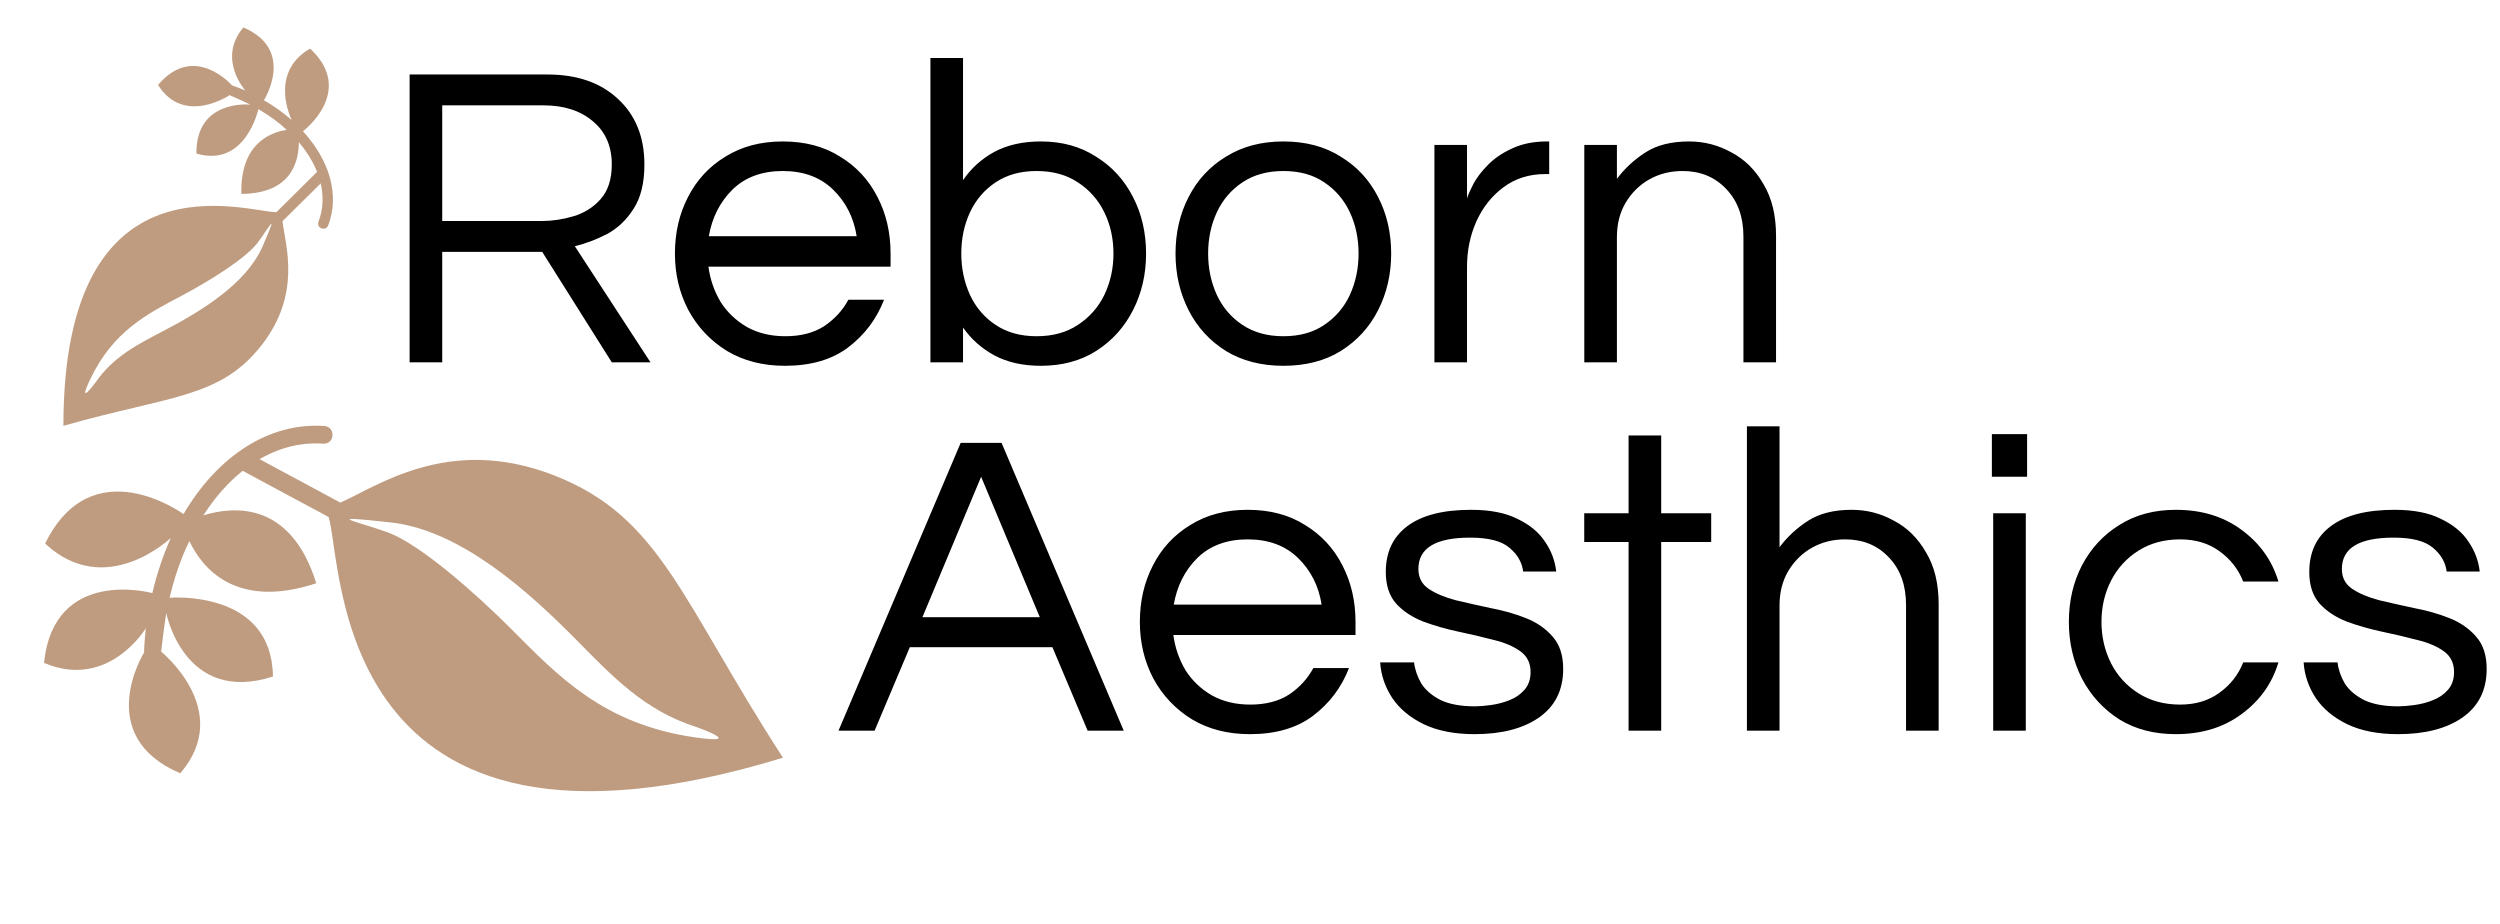 <svg width="414" height="153" viewBox="0 0 414 153" fill="none" xmlns="http://www.w3.org/2000/svg">
<g clip-path="url(#clip0)">
<path d="M7.475 90.017C15.254 74.081 30.39 85.132 30.39 85.132C35.949 75.66 44.427 69.917 53.695 70.54C55.627 70.677 55.479 73.61 53.487 73.468C45.755 72.955 38.66 77.565 33.681 85.341C38.749 83.784 48.153 83.004 52.375 96.585C38.91 101.044 33.375 93.884 31.363 89.604C29.967 92.448 28.889 95.568 28.091 98.985C28.091 98.985 45.045 97.548 45.197 112.034C30.495 116.767 27.537 101.527 27.537 101.527C27.202 103.518 26.692 107.812 26.685 107.908C26.685 107.908 38.815 117.66 29.849 128.06C15.261 121.836 23.865 108.045 23.865 108.045C23.819 107.849 24.008 105.184 24.15 104.036C24.15 104.036 17.966 114.333 7.289 109.774C8.936 93.728 25.227 98.215 25.227 98.215C25.989 94.963 27.027 91.901 28.288 89.084C28.288 89.084 17.544 99.393 7.475 90.017V90.017Z" fill="#BF9C80"/>
</g>
<g clip-path="url(#clip1)">
<path d="M129.658 125.479C54.64 148.414 56.851 93.287 54.422 85.621L37.794 76.685L41.878 75.436L56.352 83.229C62.277 80.697 74.237 71.841 91.804 78.74C109.403 85.629 112.725 99.303 129.658 125.479ZM114.933 122.087C123.867 123.388 115.308 120.393 115.308 120.393C106.711 117.668 101.405 111.997 95.387 105.908C87.551 97.973 76.275 87.778 64.691 86.515C53.138 85.242 58.719 86.195 64.156 88.137C69.603 90.109 79.043 98.515 84.697 104.2C92.555 112.094 99.969 119.883 114.933 122.087V122.087Z" fill="#BF9C80"/>
</g>
<g clip-path="url(#clip2)">
<path d="M51.356 8.042C58.963 15.14 50.166 21.738 50.166 21.738C54.527 26.481 56.295 32.223 54.356 37.316C53.947 38.377 52.327 37.791 52.748 36.697C54.363 32.447 52.993 27.676 49.484 23.548C49.489 26.659 48.313 32.069 39.968 32.108C39.776 23.788 44.743 21.911 47.49 21.516C46.134 20.245 44.568 19.105 42.788 18.071C42.788 18.071 40.686 27.83 32.532 25.431C32.398 16.369 41.456 17.324 41.456 17.324C40.397 16.795 38.075 15.772 38.022 15.752C38.022 15.752 30.47 20.884 26.173 14.07C32.167 6.952 38.429 14.146 38.429 14.146C38.547 14.153 40.01 14.716 40.629 14.993C40.629 14.993 35.913 9.757 40.302 4.548C49.023 8.225 43.711 16.596 43.711 16.596C45.405 17.581 46.945 18.689 48.309 19.88C48.309 19.88 44.368 12.083 51.356 8.042V8.042Z" fill="#BF9C80"/>
</g>
<g clip-path="url(#clip3)">
<path d="M10.499 70.514C10.499 24.488 41.051 35.185 45.769 35.137L53.636 27.341V29.846L46.78 36.631C47.184 40.389 50.102 48.619 43.217 57.293C36.333 65.985 28.091 65.503 10.499 70.514ZM14.928 62.834C12.666 67.623 15.814 63.335 15.814 63.335C18.818 58.979 22.911 56.974 27.359 54.642C33.155 51.607 40.81 47.029 43.506 40.746C46.202 34.482 44.71 37.45 42.688 40.168C40.647 42.885 34.311 46.74 30.151 48.937C24.374 51.992 18.732 54.816 14.928 62.834V62.834Z" fill="#BF9C80"/>
</g>
<path d="M67.832 60V12.336H90.656C95.552 12.336 99.44 13.68 102.32 16.368C105.248 19.056 106.712 22.68 106.712 27.24C106.712 30.312 106.112 32.76 104.912 34.584C103.76 36.408 102.296 37.8 100.52 38.76C98.744 39.672 96.968 40.344 95.192 40.776L107.72 60H101.312L89.792 41.712H73.232V60H67.832ZM73.232 36.6H89.72C91.448 36.6 93.2 36.336 94.976 35.808C96.752 35.28 98.24 34.344 99.44 33C100.688 31.608 101.312 29.688 101.312 27.24C101.312 24.216 100.28 21.84 98.216 20.112C96.152 18.336 93.416 17.448 90.008 17.448H73.232V36.6ZM129.984 60.576C126.336 60.576 123.144 59.76 120.408 58.128C117.672 56.448 115.536 54.192 114 51.36C112.512 48.528 111.768 45.408 111.768 42C111.768 38.544 112.488 35.424 113.928 32.64C115.368 29.808 117.432 27.576 120.12 25.944C122.808 24.264 125.976 23.424 129.624 23.424C133.32 23.424 136.488 24.264 139.128 25.944C141.816 27.576 143.88 29.808 145.32 32.64C146.76 35.424 147.48 38.544 147.48 42V44.16H117.312C117.6 46.272 118.272 48.216 119.328 49.992C120.432 51.72 121.896 53.112 123.72 54.168C125.544 55.176 127.656 55.68 130.056 55.68C132.6 55.68 134.736 55.128 136.464 54.024C138.192 52.872 139.536 51.408 140.496 49.632H146.4C145.152 52.848 143.16 55.488 140.424 57.552C137.736 59.568 134.256 60.576 129.984 60.576ZM117.384 39.12H141.864C141.384 36.048 140.088 33.48 137.976 31.416C135.864 29.352 133.08 28.32 129.624 28.32C126.168 28.32 123.384 29.352 121.272 31.416C119.208 33.48 117.912 36.048 117.384 39.12ZM172.366 60.576C169.39 60.576 166.822 60 164.662 58.848C162.55 57.696 160.822 56.16 159.478 54.24V60H154.078V9.6H159.478V29.832C160.822 27.864 162.55 26.304 164.662 25.152C166.822 24 169.39 23.424 172.366 23.424C175.87 23.424 178.918 24.264 181.51 25.944C184.15 27.576 186.19 29.808 187.63 32.64C189.07 35.424 189.79 38.544 189.79 42C189.79 45.408 189.07 48.528 187.63 51.36C186.19 54.192 184.15 56.448 181.51 58.128C178.918 59.76 175.87 60.576 172.366 60.576ZM171.646 55.68C174.334 55.68 176.614 55.056 178.486 53.808C180.406 52.56 181.87 50.904 182.878 48.84C183.886 46.728 184.39 44.448 184.39 42C184.39 39.504 183.886 37.224 182.878 35.16C181.87 33.096 180.406 31.44 178.486 30.192C176.614 28.944 174.334 28.32 171.646 28.32C169.006 28.32 166.75 28.944 164.878 30.192C163.006 31.44 161.59 33.096 160.63 35.16C159.67 37.224 159.19 39.504 159.19 42C159.19 44.448 159.67 46.728 160.63 48.84C161.59 50.904 163.006 52.56 164.878 53.808C166.75 55.056 169.006 55.68 171.646 55.68ZM212.523 60.576C208.875 60.576 205.707 59.76 203.019 58.128C200.331 56.448 198.267 54.192 196.827 51.36C195.387 48.528 194.667 45.408 194.667 42C194.667 38.544 195.387 35.424 196.827 32.64C198.267 29.808 200.331 27.576 203.019 25.944C205.707 24.264 208.875 23.424 212.523 23.424C216.219 23.424 219.387 24.264 222.027 25.944C224.715 27.576 226.779 29.808 228.219 32.64C229.659 35.424 230.379 38.544 230.379 42C230.379 45.408 229.659 48.528 228.219 51.36C226.779 54.192 224.715 56.448 222.027 58.128C219.387 59.76 216.219 60.576 212.523 60.576ZM212.523 55.68C215.211 55.68 217.467 55.056 219.291 53.808C221.163 52.56 222.579 50.904 223.539 48.84C224.499 46.728 224.979 44.448 224.979 42C224.979 39.504 224.499 37.224 223.539 35.16C222.579 33.096 221.163 31.44 219.291 30.192C217.467 28.944 215.211 28.32 212.523 28.32C209.883 28.32 207.627 28.944 205.755 30.192C203.883 31.44 202.467 33.096 201.507 35.16C200.547 37.224 200.067 39.504 200.067 42C200.067 44.448 200.547 46.728 201.507 48.84C202.467 50.904 203.883 52.56 205.755 53.808C207.627 55.056 209.883 55.68 212.523 55.68ZM237.539 60V24H242.939V32.856C243.131 32.232 243.491 31.416 244.019 30.408C244.595 29.352 245.411 28.296 246.467 27.24C247.523 26.184 248.843 25.296 250.427 24.576C252.059 23.808 253.979 23.424 256.187 23.424H256.547V28.824H255.899C253.211 28.824 250.883 29.568 248.915 31.056C246.995 32.496 245.507 34.392 244.451 36.744C243.443 39.048 242.939 41.52 242.939 44.16V60H237.539ZM262.36 60V24H267.76V29.616C269.056 27.888 270.64 26.424 272.512 25.224C274.384 24.024 276.784 23.424 279.712 23.424C282.208 23.424 284.536 24.024 286.696 25.224C288.904 26.376 290.68 28.128 292.024 30.48C293.416 32.784 294.112 35.64 294.112 39.048V60H288.712V39.192C288.712 35.928 287.776 33.312 285.904 31.344C284.032 29.328 281.608 28.32 278.632 28.32C276.616 28.32 274.792 28.776 273.16 29.688C271.528 30.6 270.208 31.896 269.2 33.576C268.24 35.208 267.76 37.104 267.76 39.264V60H262.36ZM138.857 121L159.089 73.336H165.857L186.089 121H180.113L174.281 107.176H150.665L144.833 121H138.857ZM152.753 102.208H172.193L162.473 78.952L152.753 102.208ZM206.977 121.576C203.329 121.576 200.137 120.76 197.401 119.128C194.665 117.448 192.529 115.192 190.993 112.36C189.505 109.528 188.761 106.408 188.761 103C188.761 99.544 189.481 96.424 190.921 93.64C192.361 90.808 194.425 88.576 197.113 86.944C199.801 85.264 202.969 84.424 206.617 84.424C210.313 84.424 213.481 85.264 216.121 86.944C218.809 88.576 220.873 90.808 222.312 93.64C223.753 96.424 224.473 99.544 224.473 103V105.16H194.305C194.593 107.272 195.265 109.216 196.321 110.992C197.425 112.72 198.889 114.112 200.713 115.168C202.537 116.176 204.649 116.68 207.049 116.68C209.593 116.68 211.729 116.128 213.457 115.024C215.185 113.872 216.529 112.408 217.489 110.632H223.393C222.145 113.848 220.153 116.488 217.417 118.552C214.729 120.568 211.249 121.576 206.977 121.576ZM194.377 100.12H218.857C218.377 97.048 217.081 94.48 214.969 92.416C212.857 90.352 210.073 89.32 206.617 89.32C203.161 89.32 200.377 90.352 198.265 92.416C196.201 94.48 194.905 97.048 194.377 100.12ZM244.175 121.576C240.863 121.576 238.055 121.024 235.751 119.92C233.495 118.816 231.767 117.376 230.567 115.6C229.367 113.776 228.695 111.808 228.551 109.696H234.167C234.311 110.896 234.719 112.072 235.391 113.224C236.111 114.328 237.191 115.24 238.631 115.96C240.071 116.632 241.943 116.968 244.247 116.968C244.967 116.968 245.855 116.896 246.911 116.752C247.967 116.608 248.975 116.344 249.935 115.96C250.943 115.576 251.783 115 252.455 114.232C253.127 113.464 253.463 112.48 253.463 111.28C253.463 109.792 252.887 108.64 251.735 107.824C250.583 107.008 249.095 106.384 247.271 105.952C245.447 105.472 243.503 105.016 241.439 104.584C239.423 104.152 237.503 103.6 235.679 102.928C233.855 102.208 232.367 101.224 231.215 99.976C230.063 98.68 229.487 96.928 229.487 94.72C229.487 91.456 230.663 88.936 233.015 87.16C235.415 85.336 238.943 84.424 243.599 84.424C246.767 84.424 249.335 84.928 251.303 85.936C253.319 86.896 254.831 88.144 255.839 89.68C256.895 91.216 257.519 92.872 257.711 94.648H252.239C252.047 93.112 251.279 91.792 249.935 90.688C248.639 89.584 246.479 89.032 243.455 89.032C237.743 89.032 234.887 90.76 234.887 94.216C234.887 95.656 235.463 96.76 236.615 97.528C237.767 98.296 239.255 98.92 241.079 99.4C242.903 99.832 244.823 100.264 246.839 100.696C248.903 101.08 250.847 101.632 252.671 102.352C254.495 103.072 255.983 104.104 257.135 105.448C258.287 106.744 258.863 108.52 258.863 110.776C258.863 114.28 257.519 116.968 254.831 118.84C252.191 120.664 248.639 121.576 244.175 121.576ZM269.693 121V89.752H262.349V85H269.693V72.112H275.093V85H283.373V89.752H275.093V121H269.693ZM289.289 121V70.6H294.689V90.616C295.985 88.888 297.569 87.424 299.441 86.224C301.313 85.024 303.713 84.424 306.641 84.424C309.137 84.424 311.465 85.024 313.625 86.224C315.833 87.376 317.609 89.128 318.953 91.48C320.345 93.784 321.041 96.64 321.041 100.048V121H315.641V100.192C315.641 96.928 314.705 94.312 312.833 92.344C310.961 90.328 308.537 89.32 305.561 89.32C303.545 89.32 301.721 89.776 300.089 90.688C298.457 91.6 297.137 92.896 296.129 94.576C295.169 96.208 294.689 98.104 294.689 100.264V121H289.289ZM329.855 78.952V71.896H335.687V78.952H329.855ZM330.071 121V85H335.471V121H330.071ZM360.316 121.576C356.716 121.576 353.596 120.76 350.956 119.128C348.316 117.448 346.252 115.192 344.764 112.36C343.324 109.528 342.604 106.408 342.604 103C342.604 99.544 343.324 96.424 344.764 93.64C346.252 90.808 348.316 88.576 350.956 86.944C353.596 85.264 356.716 84.424 360.316 84.424C364.588 84.424 368.212 85.528 371.188 87.736C374.212 89.944 376.252 92.8 377.308 96.304H371.476C370.66 94.24 369.34 92.56 367.516 91.264C365.74 89.968 363.58 89.32 361.036 89.32C358.396 89.32 356.092 89.944 354.124 91.192C352.156 92.44 350.644 94.096 349.588 96.16C348.532 98.224 348.004 100.504 348.004 103C348.004 105.448 348.532 107.728 349.588 109.84C350.644 111.904 352.156 113.56 354.124 114.808C356.092 116.056 358.396 116.68 361.036 116.68C363.58 116.68 365.74 116.032 367.516 114.736C369.34 113.44 370.66 111.76 371.476 109.696H377.308C376.252 113.2 374.212 116.056 371.188 118.264C368.212 120.472 364.588 121.576 360.316 121.576ZM397.104 121.576C393.792 121.576 390.984 121.024 388.68 119.92C386.424 118.816 384.696 117.376 383.496 115.6C382.296 113.776 381.624 111.808 381.48 109.696H387.096C387.24 110.896 387.648 112.072 388.32 113.224C389.04 114.328 390.12 115.24 391.56 115.96C393 116.632 394.872 116.968 397.176 116.968C397.896 116.968 398.784 116.896 399.84 116.752C400.896 116.608 401.904 116.344 402.864 115.96C403.872 115.576 404.712 115 405.384 114.232C406.056 113.464 406.392 112.48 406.392 111.28C406.392 109.792 405.816 108.64 404.664 107.824C403.512 107.008 402.024 106.384 400.2 105.952C398.376 105.472 396.432 105.016 394.368 104.584C392.352 104.152 390.432 103.6 388.608 102.928C386.784 102.208 385.296 101.224 384.144 99.976C382.992 98.68 382.416 96.928 382.416 94.72C382.416 91.456 383.592 88.936 385.944 87.16C388.344 85.336 391.872 84.424 396.528 84.424C399.696 84.424 402.264 84.928 404.232 85.936C406.248 86.896 407.76 88.144 408.768 89.68C409.824 91.216 410.448 92.872 410.64 94.648H405.168C404.976 93.112 404.208 91.792 402.864 90.688C401.568 89.584 399.408 89.032 396.384 89.032C390.672 89.032 387.816 90.76 387.816 94.216C387.816 95.656 388.392 96.76 389.544 97.528C390.696 98.296 392.184 98.92 394.008 99.4C395.832 99.832 397.752 100.264 399.768 100.696C401.832 101.08 403.776 101.632 405.6 102.352C407.424 103.072 408.912 104.104 410.064 105.448C411.216 106.744 411.792 108.52 411.792 110.776C411.792 114.28 410.448 116.968 407.76 118.84C405.12 120.664 401.568 121.576 397.104 121.576Z" fill="black"/>
<defs>
<clipPath id="clip0">
<rect width="46.203" height="61.604" fill="white" transform="translate(50.895 130.822) rotate(-175.935)"/>
</clipPath>
<clipPath id="clip1">
<rect width="73.584" height="84.023" fill="white" transform="translate(131.194 130.501) rotate(163)"/>
</clipPath>
<clipPath id="clip2">
<rect width="27.108" height="36.145" fill="white" transform="translate(21.013 25.404) rotate(-68.935)"/>
</clipPath>
<clipPath id="clip3">
<rect width="43.174" height="49.298" fill="white" transform="translate(7.418 70.514) rotate(-90)"/>
</clipPath>
</defs>
</svg>
